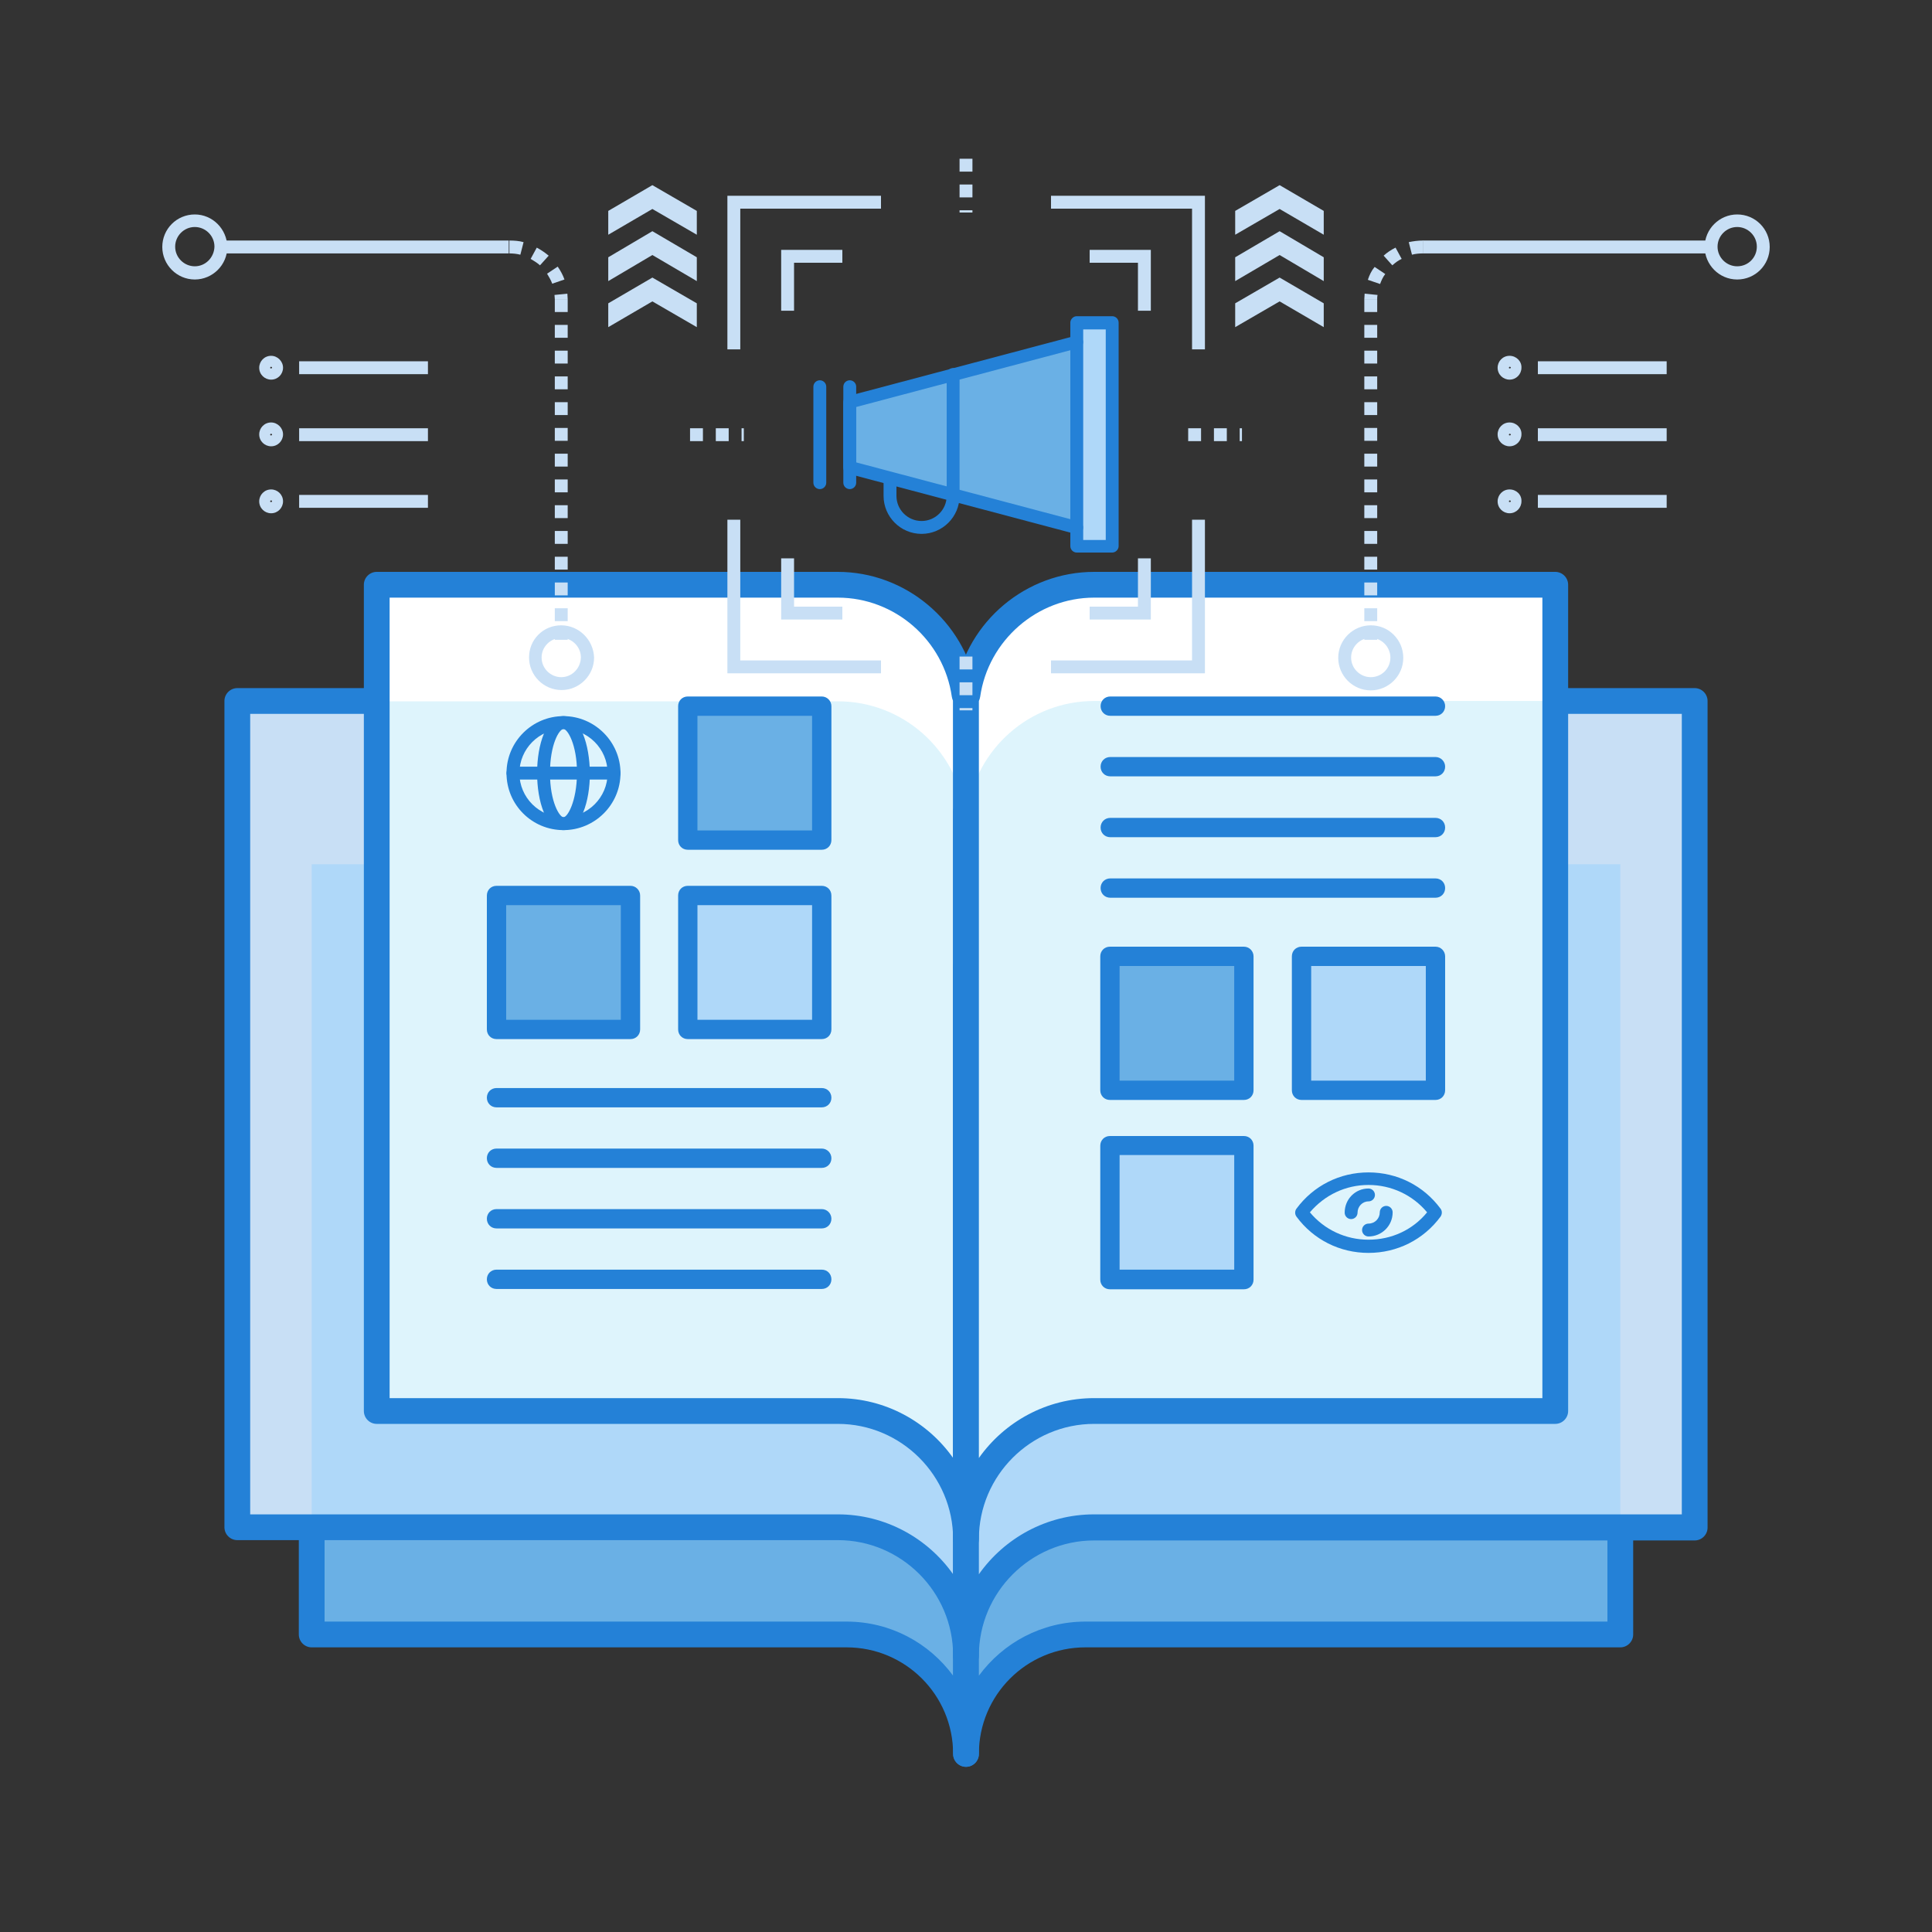<?xml version="1.0" encoding="utf-8"?>
<!-- Generator: Adobe Illustrator 23.0.3, SVG Export Plug-In . SVG Version: 6.00 Build 0)  -->
<svg version="1.1" id="Layer_1" xmlns="http://www.w3.org/2000/svg" xmlns:xlink="http://www.w3.org/1999/xlink" x="0px" y="0px"
	 viewBox="0 0 600 600" style="enable-background:new 0 0 600 600;" xml:space="preserve">
<rect x="0" y="0" width="600" height="600" fill="#333333" stroke="none"/>
<style type="text/css">
	.st0{fill:#6AB0E5;}
	.st1{fill:#2481D7;}
	.st2{fill:#C8DFF5;}
	.st3{fill:#AFD8F9;}
	.st4{fill:#FFFFFF;}
	.st5{fill:#DEF4FC;}
</style>
<g>
	<g>
		<g>
			<path class="st0" d="M299.6,300.3c-2.5-18-18-31.9-36.7-31.9H96.8v239.2h166.1c20.5,0,37.1,16.6,37.1,37.1V300.3H299.6z"/>
		</g>
	</g>
	<g>
		<g>
			<path class="st1" d="M303.3,298c-3.6-19.3-20.6-33.6-40.4-33.6H96.8c-2.2,0-4,1.8-4,4v239.2c0,2.2,1.8,4,4,4h166.1
				c18.3,0,33.1,14.8,33.1,33.1c0,2.2,1.8,4,4,4s4-1.8,4-4V300.3C304,299.5,303.7,298.7,303.3,298z M296,520.4
				c-7.5-10.2-19.5-16.8-33.1-16.8H100.8V272.4h162.1c16.4,0,30.5,12.2,32.7,28.5c0.1,0.4,0.2,0.8,0.4,1.2V520.4z"/>
		</g>
	</g>
	<g>
		<g>
			<path class="st2" d="M299.6,252c-2.7-19.3-19.3-34.2-39.4-34.2H73.7v256.6h186.5c22,0,39.8,17.8,39.8,39.8V252H299.6z"/>
		</g>
	</g>
	<g>
		<g>
			<path class="st3" d="M299.6,300.3c-2.5-18-18-31.9-36.7-31.9H96.8v205.9h163.4c22,0,39.8,17.8,39.8,39.8V300.3H299.6z"/>
		</g>
	</g>
	<g>
		<g>
			<path class="st1" d="M303.2,249.6c-3.8-20.6-22-35.9-43-35.9H73.7c-2.2,0-4,1.8-4,4v256.6c0,2.2,1.8,4,4,4h186.5
				c19.7,0,35.8,16.1,35.8,35.8c0,2.2,1.8,4,4,4s4-1.8,4-4V252C304,251.1,303.7,250.3,303.2,249.6z M296,488.9
				c-7.9-11.2-21-18.6-35.8-18.6H77.7V221.7h182.5c17.7,0,32.9,13.2,35.4,30.8c0.1,0.5,0.2,0.9,0.4,1.3V488.9z"/>
		</g>
	</g>
	<g>
		<g>
			<path class="st4" d="M299.6,215.8c-2.7-19.3-19.3-34.2-39.4-34.2H117v256.6h143.2c22,0,39.8,17.8,39.8,39.8V215.8H299.6z"/>
		</g>
	</g>
	<g>
		<g>
			<path class="st5" d="M299.6,252c-2.7-19.3-19.3-34.2-39.4-34.2H117v220.5h143.2c22,0,39.8,17.8,39.8,39.8V252H299.6z"/>
		</g>
	</g>
	<g>
		<g>
			<path class="st1" d="M303.2,213.5c-3.8-20.6-22-35.9-43-35.9H117c-2.2,0-4,1.8-4,4v256.6c0,2.2,1.8,4,4,4h143.2
				c19.7,0,35.8,16.1,35.8,35.8c0,2.2,1.8,4,4,4s4-1.8,4-4V215.8C304,215,303.7,214.2,303.2,213.5z M296,452.8
				c-7.9-11.2-21-18.6-35.8-18.6H121V185.6h139.2c17.7,0,32.9,13.2,35.4,30.8c0.1,0.5,0.2,0.9,0.4,1.3V452.8z"/>
		</g>
	</g>
	<g>
		<g>
			<path class="st0" d="M337.1,268.4c-18.7,0-34.2,13.9-36.7,31.9H300v244.4c0-20.5,16.6-37.1,37.1-37.1h166.1V268.4H337.1z"/>
		</g>
	</g>
	<g>
		<g>
			<path class="st1" d="M503.2,264.4H337.1c-19.8,0-36.8,14.3-40.4,33.6c-0.5,0.7-0.7,1.4-0.7,2.3v244.4c0,2.2,1.8,4,4,4s4-1.8,4-4
				c0-18.3,14.8-33.1,33.1-33.1h166.1c2.2,0,4-1.8,4-4V268.4C507.2,266.2,505.4,264.4,503.2,264.4z M499.2,503.6H337.1
				c-13.6,0-25.6,6.6-33.1,16.8V302.1c0.2-0.4,0.3-0.8,0.4-1.2c2.3-16.2,16.4-28.5,32.7-28.5h162.1V503.6z"/>
		</g>
	</g>
	<g>
		<g>
			<path class="st2" d="M339.8,217.7c-20.1,0-36.6,14.9-39.4,34.2H300v262.2c0-22,17.8-39.8,39.8-39.8h186.5V217.7H339.8z"/>
		</g>
	</g>
	<g>
		<g>
			<path class="st3" d="M337.1,268.4c-18.7,0-34.2,13.9-36.7,31.9H300v213.8c0-22,17.8-39.8,39.8-39.8h163.4V268.4H337.1z"/>
		</g>
	</g>
	<g>
		<g>
			<path class="st1" d="M526.3,213.7H339.8c-21.1,0-39.3,15.3-43,35.9c-0.5,0.7-0.8,1.5-0.8,2.4v262.2c0,2.2,1.8,4,4,4s4-1.8,4-4
				c0-19.7,16.1-35.8,35.8-35.8h186.5c2.2,0,4-1.8,4-4V217.7C530.3,215.5,528.5,213.7,526.3,213.7z M522.3,470.3H339.8
				c-14.8,0-27.9,7.4-35.8,18.6V253.8c0.2-0.4,0.3-0.8,0.4-1.3c2.5-17.5,17.7-30.8,35.4-30.8h182.5V470.3z"/>
		</g>
	</g>
	<g>
		<g>
			<path class="st4" d="M339.8,181.6c-20.1,0-36.6,14.9-39.4,34.2H300V478c0-22,17.8-39.8,39.8-39.8H483V181.6H339.8z"/>
		</g>
	</g>
	<g>
		<g>
			<path class="st5" d="M339.8,217.7c-20.1,0-36.6,14.9-39.4,34.2H300v226c0-22,17.8-39.8,39.8-39.8H483V217.7H339.8z"/>
		</g>
	</g>
	<g>
		<g>
			<path class="st1" d="M483,177.6H339.8c-21.1,0-39.3,15.3-43,35.9c-0.5,0.7-0.8,1.5-0.8,2.4V478c0,2.2,1.8,4,4,4s4-1.8,4-4
				c0-19.7,16.1-35.8,35.8-35.8H483c2.2,0,4-1.8,4-4V181.6C487,179.4,485.2,177.6,483,177.6z M479,434.2H339.8
				c-14.8,0-27.9,7.4-35.8,18.6V217.7c0.2-0.4,0.3-0.8,0.4-1.3c2.5-17.5,17.7-30.8,35.4-30.8H479V434.2z"/>
		</g>
	</g>
	<g>
		<g>
			<rect x="213.7" y="219.3" class="st0" width="41.6" height="41.6"/>
		</g>
	</g>
	<g>
		<g>
			<path class="st1" d="M255.2,216.3h-41.6c-1.7,0-3,1.3-3,3v41.6c0,1.7,1.3,3,3,3h41.6c1.7,0,3-1.3,3-3v-41.6
				C258.2,217.7,256.9,216.3,255.2,216.3z M252.2,257.9h-35.6v-35.6h35.6V257.9z"/>
		</g>
	</g>
	<g>
		<g>
			<rect x="154.2" y="278.1" class="st0" width="41.6" height="41.6"/>
		</g>
	</g>
	<g>
		<g>
			<path class="st1" d="M195.8,275.1h-41.6c-1.7,0-3,1.3-3,3v41.6c0,1.7,1.3,3,3,3h41.6c1.7,0,3-1.3,3-3v-41.6
				C198.8,276.4,197.4,275.1,195.8,275.1z M192.8,316.7h-35.6v-35.6h35.6V316.7z"/>
		</g>
	</g>
	<g>
		<g>
			<rect x="213.7" y="278.1" class="st3" width="41.6" height="41.6"/>
		</g>
	</g>
	<g>
		<g>
			<path class="st1" d="M255.2,275.1h-41.6c-1.7,0-3,1.3-3,3v41.6c0,1.7,1.3,3,3,3h41.6c1.7,0,3-1.3,3-3v-41.6
				C258.2,276.4,256.9,275.1,255.2,275.1z M252.2,316.7h-35.6v-35.6h35.6V316.7z"/>
		</g>
	</g>
	<g>
		<g>
			<path class="st1" d="M255.2,337.9h-101c-1.7,0-3,1.3-3,3s1.3,3,3,3h101c1.7,0,3-1.3,3-3S256.9,337.9,255.2,337.9z"/>
		</g>
	</g>
	<g>
		<g>
			<path class="st1" d="M255.2,356.7h-101c-1.7,0-3,1.3-3,3c0,1.7,1.3,3,3,3h101c1.7,0,3-1.3,3-3
				C258.2,358.1,256.9,356.7,255.2,356.7z"/>
		</g>
	</g>
	<g>
		<g>
			<path class="st1" d="M255.2,375.5h-101c-1.7,0-3,1.3-3,3c0,1.7,1.3,3,3,3h101c1.7,0,3-1.3,3-3
				C258.2,376.9,256.9,375.5,255.2,375.5z"/>
		</g>
	</g>
	<g>
		<g>
			<path class="st1" d="M255.2,394.3h-101c-1.7,0-3,1.3-3,3s1.3,3,3,3h101c1.7,0,3-1.3,3-3S256.9,394.3,255.2,394.3z"/>
		</g>
	</g>
	<g>
		<g>
			<rect x="344.8" y="355.8" class="st3" width="41.6" height="41.6"/>
		</g>
	</g>
	<g>
		<g>
			<path class="st1" d="M386.3,352.8h-41.6c-1.7,0-3,1.3-3,3v41.6c0,1.7,1.3,3,3,3h41.6c1.7,0,3-1.3,3-3v-41.6
				C389.3,354.1,388,352.8,386.3,352.8z M383.3,394.3h-35.6v-35.6h35.6V394.3z"/>
		</g>
	</g>
	<g>
		<g>
			<rect x="404.2" y="297" class="st3" width="41.6" height="41.6"/>
		</g>
	</g>
	<g>
		<g>
			<path class="st1" d="M445.8,294h-41.6c-1.7,0-3,1.3-3,3v41.6c0,1.7,1.3,3,3,3h41.6c1.7,0,3-1.3,3-3V297
				C448.8,295.4,447.5,294,445.8,294z M442.8,335.6h-35.6V300h35.6V335.6z"/>
		</g>
	</g>
	<g>
		<g>
			<rect x="344.8" y="297" class="st0" width="41.6" height="41.6"/>
		</g>
	</g>
	<g>
		<g>
			<path class="st1" d="M386.3,294h-41.6c-1.7,0-3,1.3-3,3v41.6c0,1.7,1.3,3,3,3h41.6c1.7,0,3-1.3,3-3V297
				C389.3,295.4,388,294,386.3,294z M383.3,335.6h-35.6V300h35.6V335.6z"/>
		</g>
	</g>
	<g>
		<g>
			<path class="st1" d="M445.8,272.8h-101c-1.7,0-3,1.3-3,3c0,1.7,1.3,3,3,3h101c1.7,0,3-1.3,3-3
				C448.8,274.1,447.5,272.8,445.8,272.8z"/>
		</g>
	</g>
	<g>
		<g>
			<path class="st1" d="M445.8,254h-101c-1.7,0-3,1.3-3,3c0,1.7,1.3,3,3,3h101c1.7,0,3-1.3,3-3C448.8,255.3,447.5,254,445.8,254z"/>
		</g>
	</g>
	<g>
		<g>
			<path class="st1" d="M445.8,235.1h-101c-1.7,0-3,1.3-3,3c0,1.7,1.3,3,3,3h101c1.7,0,3-1.3,3-3
				C448.8,236.5,447.5,235.1,445.8,235.1z"/>
		</g>
	</g>
	<g>
		<g>
			<path class="st1" d="M445.8,216.3h-101c-1.7,0-3,1.3-3,3c0,1.7,1.3,3,3,3h101c1.7,0,3-1.3,3-3
				C448.8,217.7,447.5,216.3,445.8,216.3z"/>
		</g>
	</g>
	<g>
		<g>
			<path class="st2" d="M298,61.3h4v-4h-4V61.3z M298,66h4v-0.7h-4V66z M298,49.3v4h4v-4H298z"/>
		</g>
	</g>
	<g>
		<g>
			<path class="st2" d="M298,220.6h4v-0.7h-4V220.6z M298,215.9h4v-4h-4V215.9z M298,203.9v4h4v-4H298z"/>
		</g>
	</g>
	<g>
		<g>
			<path class="st2" d="M222.3,137h4v-4h-4V137z M214.3,137h4v-4h-4V137z M230.3,133v4h0.7v-4H230.3z"/>
		</g>
	</g>
	<g>
		<g>
			<path class="st2" d="M369,137h4v-4h-4V137z M385,133v4h0.7v-4H385z M377,137h4v-4h-4V137z"/>
		</g>
	</g>
	<g>
		<g>
			<polygon class="st2" points="225.9,60.8 225.9,108.5 229.9,108.5 229.9,64.8 273.6,64.8 273.6,60.8 			"/>
		</g>
	</g>
	<g>
		<g>
			<polygon class="st2" points="326.4,60.8 326.4,64.8 370.2,64.8 370.2,108.5 374.2,108.5 374.2,60.8 			"/>
		</g>
	</g>
	<g>
		<g>
			<polygon class="st2" points="370.2,161.4 370.2,205.1 326.4,205.1 326.4,209.1 374.2,209.1 374.2,161.4 			"/>
		</g>
	</g>
	<g>
		<g>
			<polygon class="st2" points="229.9,205.1 229.9,161.4 225.9,161.4 225.9,209.1 273.6,209.1 273.6,205.1 			"/>
		</g>
	</g>
	<g>
		<g>
			<polygon class="st2" points="242.6,77.6 242.6,96.5 246.6,96.5 246.6,81.6 261.6,81.6 261.6,77.6 			"/>
		</g>
	</g>
	<g>
		<g>
			<polygon class="st2" points="338.4,77.6 338.4,81.6 353.4,81.6 353.4,96.5 357.4,96.5 357.4,77.6 			"/>
		</g>
	</g>
	<g>
		<g>
			<polygon class="st2" points="353.4,173.4 353.4,188.4 338.4,188.4 338.4,192.4 357.4,192.4 357.4,173.4 			"/>
		</g>
	</g>
	<g>
		<g>
			<polygon class="st2" points="246.6,188.4 246.6,173.4 242.6,173.4 242.6,192.4 261.6,192.4 261.6,188.4 			"/>
		</g>
	</g>
	<g>
		<g>
			<path class="st1" d="M175,222.4c-9.7,0-17.7,7.9-17.7,17.7c0,9.8,7.9,17.7,17.7,17.7c9.7,0,17.7-7.9,17.7-17.7
				C192.7,230.4,184.7,222.4,175,222.4z M175,253.8c-7.5,0-13.7-6.1-13.7-13.7c0-7.5,6.1-13.7,13.7-13.7c7.5,0,13.7,6.1,13.7,13.7
				C188.7,247.7,182.5,253.8,175,253.8z"/>
		</g>
	</g>
	<g>
		<g>
			<path class="st1" d="M175,222.4c-5.4,0-8.2,8.9-8.2,17.7c0,8.8,2.8,17.7,8.2,17.7c5.4,0,8.2-8.9,8.2-17.7
				C183.1,231.3,180.3,222.4,175,222.4z M175,253.8c-1.2,0-4.2-4.7-4.2-13.7c0-9,2.9-13.7,4.2-13.7c1.2,0,4.2,4.7,4.2,13.7
				C179.1,249.1,176.2,253.8,175,253.8z"/>
		</g>
	</g>
	<g>
		<g>
			<path class="st1" d="M190.7,238.1h-31.4c-1.1,0-2,0.9-2,2s0.9,2,2,2h31.4c1.1,0,2-0.9,2-2S191.8,238.1,190.7,238.1z"/>
		</g>
	</g>
	<g>
		<g>
			<path class="st1" d="M447.4,375.4c-5.3-7.2-13.5-11.3-22.4-11.3c-8.9,0-17.1,4.1-22.4,11.3c-0.5,0.7-0.5,1.7,0,2.4
				c5.3,7.2,13.5,11.3,22.4,11.3c8.9,0,17.1-4.1,22.4-11.3C447.9,377,447.9,376.1,447.4,375.4z M425,385c-7.1,0-13.7-3.1-18.2-8.5
				c4.6-5.4,11.1-8.5,18.2-8.5c7.1,0,13.7,3.1,18.2,8.5C438.7,382,432.1,385,425,385z"/>
		</g>
	</g>
	<g>
		<g>
			<path class="st1" d="M430.5,374.5c-1.1,0-2,0.9-2,2c0,1.9-1.5,3.5-3.5,3.5c-1.1,0-2,0.9-2,2s0.9,2,2,2c4.1,0,7.5-3.3,7.5-7.5
				C432.5,375.4,431.6,374.5,430.5,374.5z"/>
		</g>
	</g>
	<g>
		<g>
			<path class="st1" d="M425,369.1c-4.1,0-7.4,3.3-7.4,7.5c0,1.1,0.9,2,2,2s2-0.9,2-2c0-1.9,1.5-3.5,3.4-3.5c1.1,0,2-0.9,2-2
				S426.1,369.1,425,369.1z"/>
		</g>
	</g>
	<g>
		<g>
			<polygon class="st0" points="263.9,124.8 263.9,145.1 334.4,163.8 334.4,106.1 			"/>
		</g>
	</g>
	<g>
		<g>
			<rect x="334.4" y="100.2" class="st3" width="11" height="69.4"/>
		</g>
	</g>
	<g>
	</g>
	<g>
	</g>
	<g>
	</g>
	<g>
		<g>
			<path class="st1" d="M334.9,161.9l-69-18.3v-17.2l69-18.3c1.1-0.3,1.7-1.4,1.4-2.4c-0.3-1.1-1.4-1.7-2.4-1.4l-70.5,18.7
				c-0.9,0.2-1.5,1-1.5,1.9v20.3c0,0.9,0.6,1.7,1.5,1.9l70.5,18.7c0.2,0,0.3,0.1,0.5,0.1c0.9,0,1.7-0.6,1.9-1.5
				C336.6,163.3,336,162.2,334.9,161.9z"/>
		</g>
	</g>
	<g>
		<g>
			<path class="st1" d="M345.4,98.2l-11,0c0,0,0,0,0,0c-0.5,0-1,0.2-1.4,0.6s-0.6,0.9-0.6,1.4v69.4c0,1.1,0.9,2,2,2l11,0h0
				c0.5,0,1-0.2,1.4-0.6c0.4-0.4,0.6-0.9,0.6-1.4v-69.4C347.4,99.1,346.5,98.2,345.4,98.2z M343.4,167.7l-7,0v-65.4l7,0V167.7z"/>
		</g>
	</g>
	<g>
		<g>
			<path class="st1" d="M263.9,118.1c-1.1,0-2,0.9-2,2v29.8c0,1.1,0.9,2,2,2c1.1,0,2-0.9,2-2v-29.8C265.9,119,265,118.1,263.9,118.1
				z"/>
		</g>
	</g>
	<g>
		<g>
			<path class="st1" d="M254.6,118.1c-1.1,0-2,0.9-2,2v29.8c0,1.1,0.9,2,2,2s2-0.9,2-2v-29.8C256.6,119,255.7,118.1,254.6,118.1z"/>
		</g>
	</g>
	<g>
		<g>
			<path class="st1" d="M296,152L296,152c-1.1,0-2,0.9-2,2c0,4.3-3.5,7.8-7.8,7.8c-4.3,0-7.8-3.5-7.8-7.8v-5.1c0-1.1-0.9-2-2-2
				c-1.1,0-2,0.9-2,2v5.1c0,6.5,5.3,11.8,11.8,11.8c6.5,0,11.8-5.3,11.8-11.8C298,152.9,297.1,152,296,152z"/>
		</g>
	</g>
	<g>
		<g>
			<path class="st1" d="M296,114.3c-1.1,0-2,0.9-2,2V154c0,1.1,0.9,2,2,2s2-0.9,2-2v-37.8C298,115.2,297.1,114.3,296,114.3z"/>
		</g>
	</g>
	<g>
		<g>
			<path class="st2" d="M84.2,110.5c-2.1,0-3.7,1.7-3.7,3.7c0,2.1,1.7,3.7,3.7,3.7c2.1,0,3.7-1.7,3.7-3.7
				C87.9,112.2,86.2,110.5,84.2,110.5z M83.9,114.2c0-0.1,0.1-0.3,0.3-0.3c0.1,0,0.3,0.1,0.3,0.3C84.4,114.5,83.9,114.5,83.9,114.2z
				"/>
		</g>
	</g>
	<g>
		<g>
			<rect x="92.9" y="112.2" class="st2" width="40" height="4"/>
		</g>
	</g>
	<g>
		<g>
			<path class="st2" d="M84.2,131.2c-2.1,0-3.7,1.7-3.7,3.7c0,2.1,1.7,3.7,3.7,3.7c2.1,0,3.7-1.7,3.7-3.7
				C87.9,132.9,86.2,131.2,84.2,131.2z M83.9,135c0-0.1,0.1-0.3,0.3-0.3c0.1,0,0.3,0.1,0.3,0.3C84.4,135.3,83.9,135.3,83.9,135z"/>
		</g>
	</g>
	<g>
		<g>
			<rect x="92.9" y="133" class="st2" width="40" height="4"/>
		</g>
	</g>
	<g>
		<g>
			<path class="st2" d="M84.2,152c-2.1,0-3.7,1.7-3.7,3.7c0,2.1,1.7,3.7,3.7,3.7c2.1,0,3.7-1.7,3.7-3.7
				C87.9,153.6,86.2,152,84.2,152z M83.9,155.7c0-0.1,0.1-0.3,0.3-0.3c0.1,0,0.3,0.1,0.3,0.3C84.4,156,83.9,156,83.9,155.7z"/>
		</g>
	</g>
	<g>
		<g>
			<rect x="92.9" y="153.7" class="st2" width="40" height="4"/>
		</g>
	</g>
	<g>
		<g>
			<path class="st2" d="M468.8,110.5c-2.1,0-3.7,1.7-3.7,3.7c0,2.1,1.7,3.7,3.7,3.7c2.1,0,3.7-1.7,3.7-3.7
				C472.6,112.2,470.9,110.5,468.8,110.5z M468.6,114.2c0-0.1,0.1-0.3,0.3-0.3c0.1,0,0.3,0.1,0.3,0.3
				C469.1,114.5,468.6,114.5,468.6,114.2z"/>
		</g>
	</g>
	<g>
		<g>
			<rect x="477.6" y="112.2" class="st2" width="40" height="4"/>
		</g>
	</g>
	<g>
		<g>
			<path class="st2" d="M468.8,131.2c-2.1,0-3.7,1.7-3.7,3.7c0,2.1,1.7,3.7,3.7,3.7c2.1,0,3.7-1.7,3.7-3.7
				C472.6,132.9,470.9,131.2,468.8,131.2z M468.6,135c0-0.1,0.1-0.3,0.3-0.3c0.1,0,0.3,0.1,0.3,0.3
				C469.1,135.3,468.6,135.3,468.6,135z"/>
		</g>
	</g>
	<g>
		<g>
			<rect x="477.6" y="133" class="st2" width="40" height="4"/>
		</g>
	</g>
	<g>
		<g>
			<path class="st2" d="M468.8,152c-2.1,0-3.7,1.7-3.7,3.7c0,2.1,1.7,3.7,3.7,3.7c2.1,0,3.7-1.7,3.7-3.7
				C472.6,153.6,470.9,152,468.8,152z M468.6,155.7c0-0.1,0.1-0.3,0.3-0.3c0.1,0,0.3,0.1,0.3,0.3C469.1,156,468.6,156,468.6,155.7z"
				/>
		</g>
	</g>
	<g>
		<g>
			<rect x="477.6" y="153.7" class="st2" width="40" height="4"/>
		</g>
	</g>
	<g>
	</g>
	<g>
	</g>
	<g>
		<g>
			<path class="st2" d="M166.7,76.9l-1.9,3.5c1,0.6,2,1.2,2.9,2l2.7-3C169.2,78.4,168,77.6,166.7,76.9z M158.1,78.7
				c1.2,0,2.3,0.1,3.5,0.4l1-3.9c-1.4-0.4-2.9-0.5-4.4-0.5V78.7z M173.2,82.8l-3.3,2.2c0.6,1,1.2,2,1.6,3.1l3.8-1.3
				C174.8,85.4,174.1,84.1,173.2,82.8z M176.2,91.2l-4,0.4c0,0.4,0.1,0.9,0.1,1.3h4C176.3,92.3,176.2,91.8,176.2,91.2z"/>
		</g>
	</g>
	<g>
	</g>
	<g>
		<g>
			<path class="st2" d="M60.5,66.6c-5.6,0-10.1,4.5-10.1,10.1c0,5.5,4.5,10.1,10.1,10.1c5.5,0,10.1-4.5,10.1-10.1
				C70.5,71.1,66,66.6,60.5,66.6z M60.5,82.7c-3.3,0-6.1-2.7-6.1-6.1c0-3.3,2.7-6.1,6.1-6.1c3.3,0,6.1,2.7,6.1,6.1
				C66.5,80,63.8,82.7,60.5,82.7z"/>
		</g>
	</g>
	<g>
		<g>
			<path class="st2" d="M174.3,194.2L174.3,194.2c-2.7,0-5.2,1-7.1,2.9c-1.9,1.9-2.9,4.4-2.9,7.1v0c0,5.5,4.5,10.1,10.1,10.1
				c5.5,0,10.1-4.5,10.1-10.1C184.3,198.7,179.8,194.2,174.3,194.2z M174.3,210.3c-3.3,0-6.1-2.7-6.1-6.1c0-1.6,0.6-3.1,1.8-4.3
				c1.1-1.1,2.7-1.8,4.3-1.8c0,0,0,0,0,0c3.3,0,6.1,2.7,6.1,6.1C180.3,207.6,177.6,210.3,174.3,210.3z"/>
		</g>
	</g>
	<g>
		<g>
			<rect x="68.5" y="74.7" class="st2" width="89.5" height="4"/>
		</g>
	</g>
	<g>
		<g>
			<path class="st2" d="M172.3,168.9h4v-4h-4V168.9z M172.3,176.9h4v-4h-4V176.9z M172.3,198.7h4v-1.8h-4V198.7z M172.3,160.9h4v-4
				h-4V160.9z M172.3,192.9h4v-4h-4V192.9z M172.3,152.9h4v-4h-4V152.9z M172.3,184.9h4v-4h-4V184.9z M172.3,112.9h4v-4h-4V112.9z
				 M172.3,104.9h4v-4h-4V104.9z M172.3,92.9v4h4v-4H172.3z M172.3,144.9h4v-4h-4V144.9z M172.3,120.9h4v-4h-4V120.9z M172.3,136.9
				h4v-4h-4V136.9z M172.3,128.9h4v-4h-4V128.9z"/>
		</g>
	</g>
	<g>
	</g>
	<g>
	</g>
	<g>
		<g>
			<path class="st2" d="M424.8,86.9l3.8,1.3c0.4-1.1,0.9-2.2,1.6-3.1l-3.3-2.2C425.9,84.1,425.3,85.4,424.8,86.9z M423.7,92.9h4
				c0-0.4,0-0.9,0.1-1.3l-4-0.4C423.8,91.8,423.7,92.3,423.7,92.9z M429.7,79.4l2.7,3c0.9-0.8,1.8-1.5,2.9-2l-1.9-3.5
				C432,77.6,430.8,78.4,429.7,79.4z M437.5,75.2l1,3.9c1.1-0.3,2.3-0.4,3.5-0.4v-4C440.4,74.7,438.9,74.9,437.5,75.2z"/>
		</g>
	</g>
	<g>
	</g>
	<g>
		<g>
			<path class="st2" d="M539.5,66.6c-5.5,0-10.1,4.5-10.1,10.1c0,5.5,4.5,10.1,10.1,10.1c5.6,0,10.1-4.5,10.1-10.1
				C549.6,71.1,545.1,66.6,539.5,66.6z M539.5,82.7c-3.3,0-6.1-2.7-6.1-6.1c0-3.3,2.7-6.1,6.1-6.1c3.3,0,6.1,2.7,6.1,6.1
				C545.6,80,542.9,82.7,539.5,82.7z"/>
		</g>
	</g>
	<g>
		<g>
			<path class="st2" d="M432.8,197.1c-1.9-1.9-4.4-2.9-7.1-2.9h0c-5.5,0-10.1,4.5-10.1,10.1c0,5.5,4.5,10.1,10.1,10.1
				c5.5,0,10.1-4.5,10.1-10.1v0C435.8,201.5,434.7,199,432.8,197.1z M425.7,210.3c-3.3,0-6.1-2.7-6.1-6.1c0-3.3,2.7-6.1,6.1-6.1
				c0,0,0,0,0,0c1.6,0,3.1,0.6,4.3,1.8c1.1,1.1,1.8,2.7,1.8,4.3C431.8,207.6,429.1,210.3,425.7,210.3z"/>
		</g>
	</g>
	<g>
		<g>
			<rect x="441.9" y="74.7" class="st2" width="89.5" height="4"/>
		</g>
	</g>
	<g>
		<g>
			<path class="st2" d="M423.7,160.9h4v-4h-4V160.9z M423.7,168.9h4v-4h-4V168.9z M423.7,176.9h4v-4h-4V176.9z M423.7,198.7h4v-1.8
				h-4V198.7z M423.7,152.9h4v-4h-4V152.9z M423.7,192.9h4v-4h-4V192.9z M423.7,184.9h4v-4h-4V184.9z M423.7,136.9h4v-4h-4V136.9z
				 M423.7,112.9h4v-4h-4V112.9z M423.7,104.9h4v-4h-4V104.9z M423.7,92.9v4h4v-4H423.7z M423.7,144.9h4v-4h-4V144.9z M423.7,120.9
				h4v-4h-4V120.9z M423.7,128.9h4v-4h-4V128.9z"/>
		</g>
	</g>
	<g>
		<g>
			<polygon class="st2" points="202.6,57.5 188.9,65.5 188.9,72.9 202.6,64.9 216.4,72.9 216.4,65.5 			"/>
		</g>
	</g>
	<g>
		<g>
			<polygon class="st2" points="202.6,71.8 188.9,79.9 188.9,87.3 202.6,79.2 216.4,87.3 216.4,79.9 			"/>
		</g>
	</g>
	<g>
		<g>
			<polygon class="st2" points="202.6,86.2 188.9,94.2 188.9,101.6 202.6,93.6 216.4,101.6 216.4,94.2 			"/>
		</g>
	</g>
	<g>
		<g>
			<polygon class="st2" points="397.4,57.5 383.6,65.5 383.6,72.9 397.4,64.9 411.1,72.9 411.1,65.5 			"/>
		</g>
	</g>
	<g>
		<g>
			<polygon class="st2" points="397.4,71.8 383.6,79.9 383.6,87.3 397.4,79.2 411.1,87.3 411.1,79.9 			"/>
		</g>
	</g>
	<g>
		<g>
			<polygon class="st2" points="397.4,86.2 383.6,94.2 383.6,101.6 397.4,93.6 411.1,101.6 411.1,94.2 			"/>
		</g>
	</g>
</g>
</svg>
